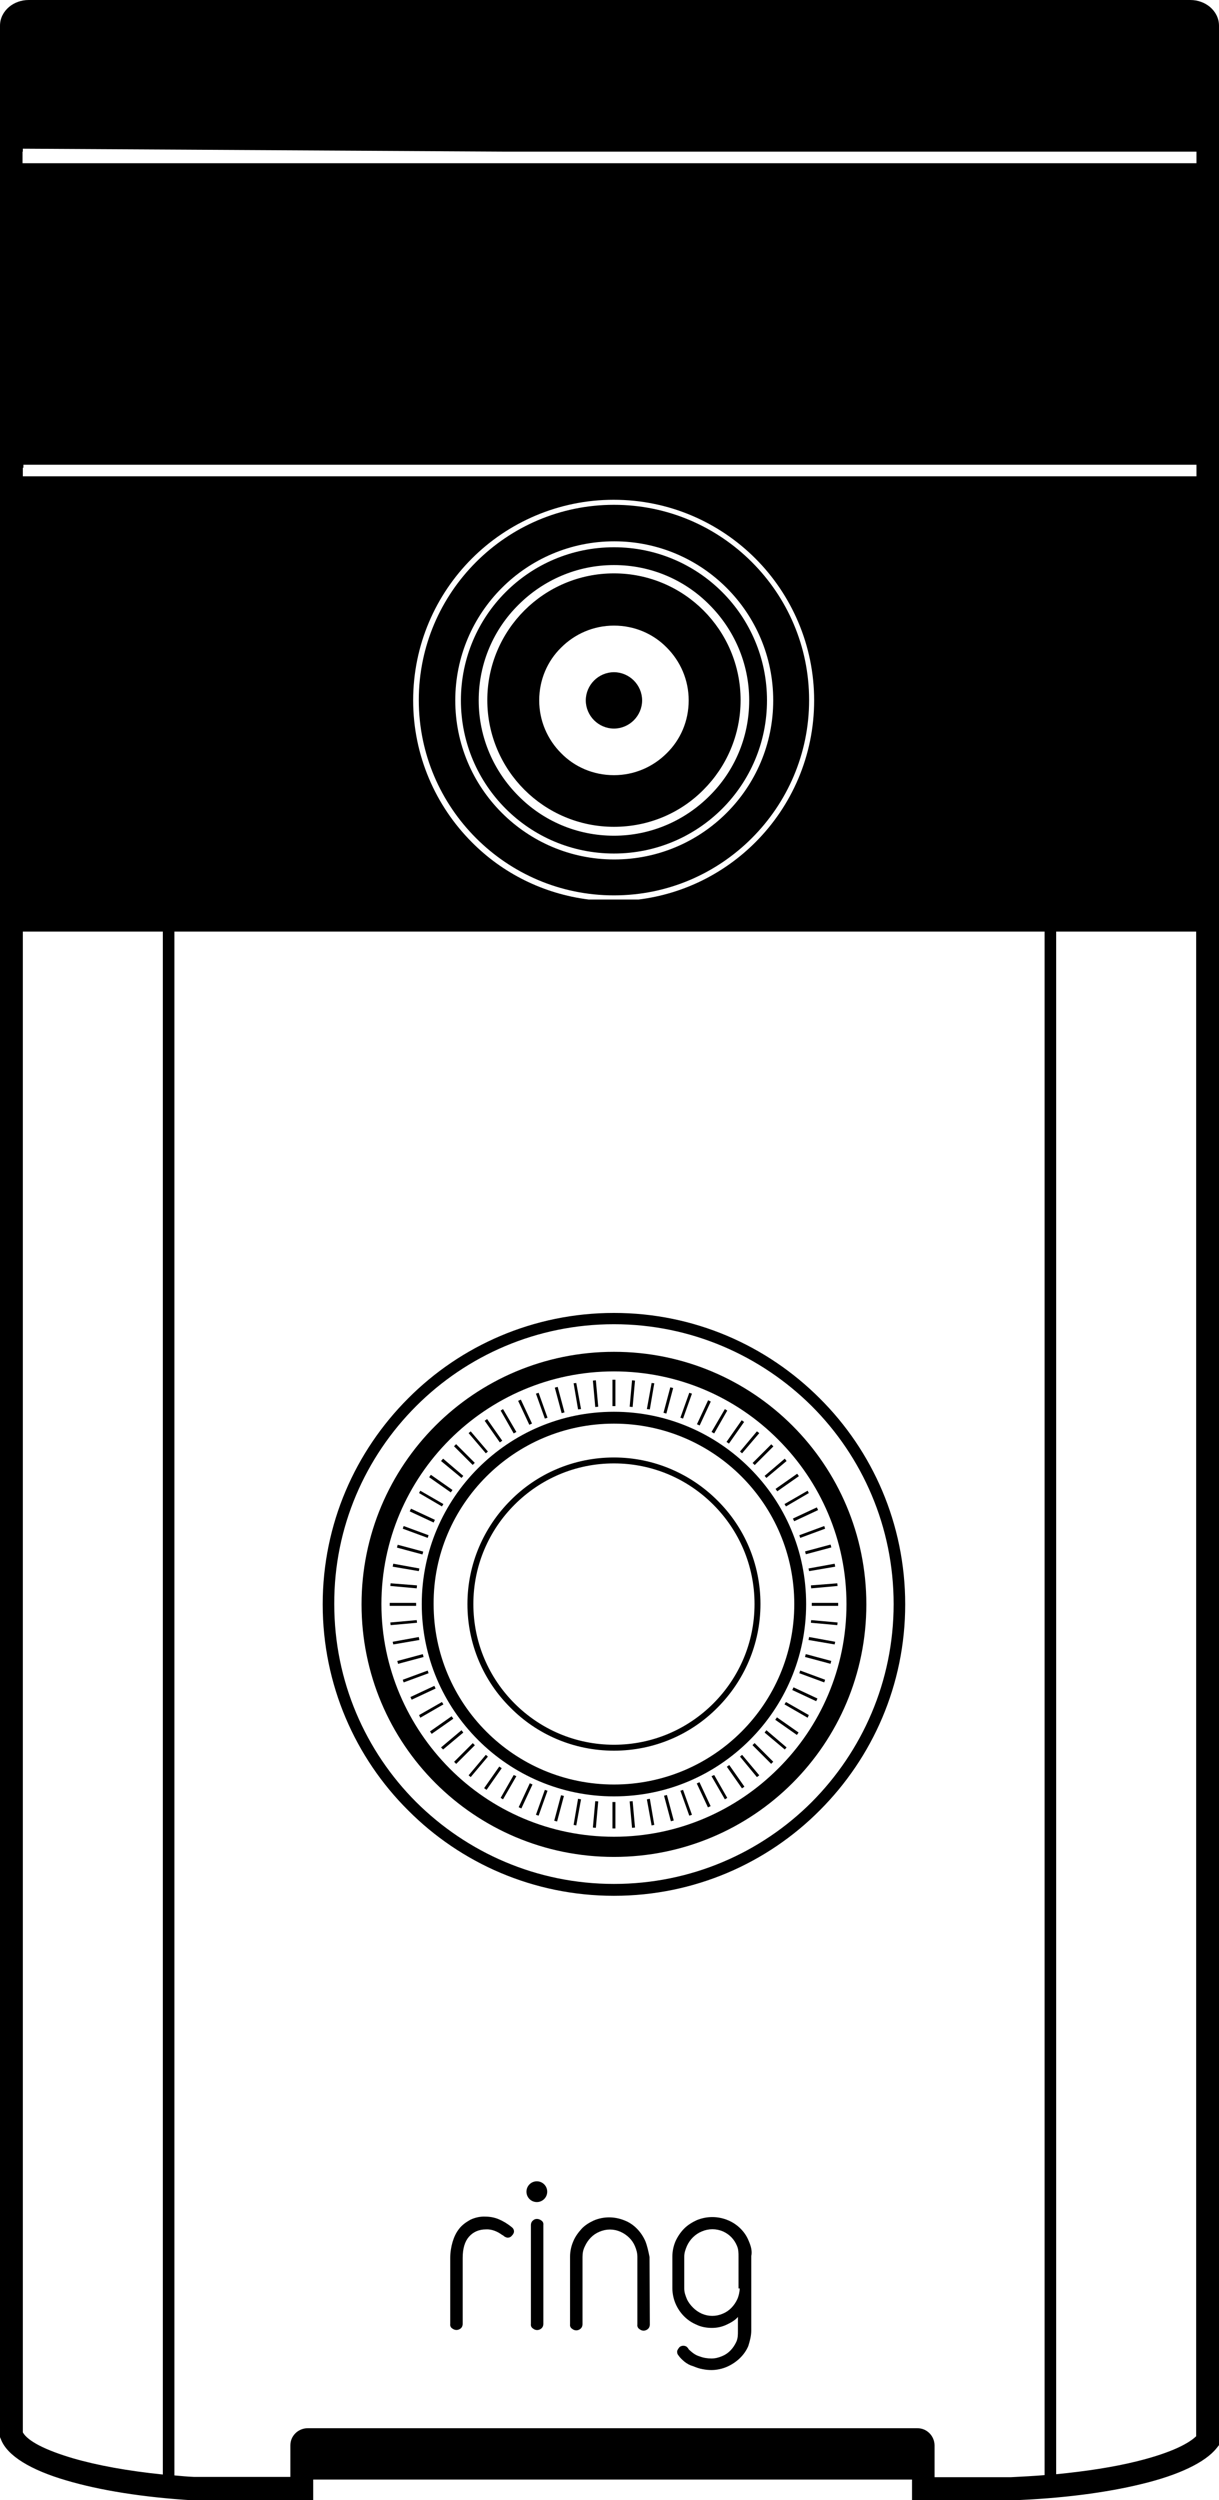 <?xml version="1.0" encoding="utf-8"?>
<!-- Generator: Adobe Illustrator 20.0.0, SVG Export Plug-In . SVG Version: 6.00 Build 0)  -->
<svg version="1.1" id="Layer_1" xmlns="http://www.w3.org/2000/svg" xmlns:xlink="http://www.w3.org/1999/xlink" x="0px" y="0px"
	 viewBox="0 0 411 842.4" style="enable-background:new 0 0 411 842.4;" xml:space="preserve">
<g>
	<path d="M407.9,2.3c-1.7-1.4-4-2.3-6.6-2.3H9.7C7.1,0,4.8,0.9,3.1,2.3C1.2,3.9,0,6.1,0,8.7V307v3.9h0l0,509.6v0.7l0.3,0.7
		c2.1,5.6,10.1,10.4,22.1,13.9c11.1,3.3,25.9,5.7,42.7,6.7l0.2,0h40.3v-7h201.9v7h33.5l0.1,0c16.8-0.6,32-2.6,43.8-5.5
		c12.5-3,21.5-7.3,25.3-12.1l0.8-1c0-171,0-341.9,0-512.9h0V8.7C411,6.1,409.8,3.9,407.9,2.3z M54.9,833.8
		c-11.8-1.2-22.2-3.1-30.4-5.5c-9.1-2.7-15.1-5.7-16.8-8.7V313.9h47.2V833.8z M352.2,834c-3.6,0.3-7.4,0.5-11.3,0.7v0h-25.8V824
		c0-1.6-0.7-3.1-1.7-4.1l0,0c-1.1-1.1-2.5-1.7-4.1-1.7H103.7c-1.6,0-3.1,0.7-4.1,1.7h0c-1.1,1.1-1.7,2.5-1.7,4.1v10.6l-32.6,0
		c-2.2-0.1-4.4-0.3-6.5-0.5V313.9h293.4V834z M139.3,236c0-18.7,7.6-35.6,19.8-47.8c12.2-12.2,29.2-19.8,47.8-19.8
		c18.7,0,35.6,7.6,47.8,19.8c12.2,12.2,19.8,29.2,19.8,47.8c0,18.7-7.6,35.6-19.8,47.8c-10.4,10.4-24.1,17.4-39.4,19.3h-16.8
		c-15.3-1.9-29.1-8.9-39.4-19.3C146.9,271.6,139.3,254.6,139.3,236z M403.3,820.9c-3.2,3.1-10.4,6.1-20.2,8.5
		c-7.7,1.9-16.8,3.3-27,4.3V313.9h47.2L403.3,820.9z M403.4,160.5h-0.1v0H7.7v-2.9h0.2v-1h395.5V160.5z M403.4,55H7.6v-3.9h0.1v-1
		l163.2,1h232.5V55z"/>
	<path d="M243.5,272.5c9.3-9.3,15.1-22.2,15.1-36.5c0-14.3-5.8-27.2-15.1-36.5c-9.3-9.3-22.2-15.1-36.5-15.1
		c-14.3,0-27.2,5.8-36.5,15.1c-9.3,9.3-15.1,22.2-15.1,36.5c0,14.3,5.8,27.2,15.1,36.5c9.3,9.3,22.2,15.1,36.5,15.1
		C221.3,287.6,234.2,281.8,243.5,272.5z M161.4,236c0-12.6,5.1-24,13.4-32.2c8.2-8.2,19.6-13.4,32.2-13.4c12.6,0,24,5.1,32.2,13.4
		c8.2,8.2,13.4,19.6,13.4,32.2c0,12.6-5.1,24-13.4,32.2c-8.2,8.2-19.6,13.4-32.2,13.4c-12.6,0-24-5.1-32.2-13.4
		C166.5,259.9,161.4,248.5,161.4,236z"/>
	<path d="M237.2,266.1c7.7-7.7,12.5-18.4,12.5-30.2c0-11.8-4.8-22.5-12.5-30.2c-7.7-7.7-18.4-12.5-30.2-12.5
		c-11.8,0-22.5,4.8-30.2,12.5c-7.7,7.7-12.5,18.4-12.5,30.2s4.8,22.5,12.5,30.2c7.7,7.7,18.4,12.5,30.2,12.5
		C218.8,278.6,229.5,273.9,237.2,266.1z M181.8,236c0-7,2.8-13.3,7.4-17.8c4.6-4.6,10.9-7.4,17.8-7.4c7,0,13.3,2.8,17.8,7.4
		c4.6,4.6,7.4,10.9,7.4,17.8c0,7-2.8,13.3-7.4,17.8c-4.6,4.6-10.9,7.4-17.8,7.4c-7,0-13.3-2.8-17.8-7.4
		C184.6,249.2,181.8,242.9,181.8,236z"/>
	<path d="M253.5,282.4c11.9-11.9,19.3-28.3,19.3-46.5c0-18.2-7.4-34.6-19.3-46.5c-11.9-11.9-28.3-19.3-46.5-19.3
		c-18.2,0-34.6,7.4-46.5,19.3c-11.9,11.9-19.3,28.3-19.3,46.5c0,18.2,7.4,34.6,19.3,46.5c11.9,11.9,28.3,19.3,46.5,19.3
		C225.2,301.7,241.6,294.3,253.5,282.4z M153.5,236c0-14.8,6-28.2,15.7-37.9c9.7-9.7,23.1-15.7,37.9-15.7c14.8,0,28.2,6,37.9,15.7
		c9.7,9.7,15.7,23.1,15.7,37.9c0,14.8-6,28.2-15.7,37.9c-9.7,9.7-23.1,15.7-37.9,15.7c-14.8,0-28.2-6-37.9-15.7
		C159.4,264.1,153.5,250.7,153.5,236z"/>
	<path d="M213.7,242.7c1.7-1.7,2.8-4.1,2.8-6.7c0-2.6-1.1-5-2.8-6.7s-4.1-2.8-6.7-2.8s-5,1.1-6.7,2.8s-2.8,4.1-2.8,6.7
		c0,2.6,1.1,5,2.8,6.7c1.7,1.7,4.1,2.8,6.7,2.8S212,244.4,213.7,242.7z"/>
	<circle cx="181" cy="738.5" r="3.5"/>
	<path d="M168.2,747.8c-1.4-0.6-3-0.9-4.5-0.9c-1.7-0.1-3.6,0.3-5.2,1.1c-1.4,0.8-2.7,1.7-3.7,3c-1.1,1.4-1.7,2.8-2.2,4.4
		c-0.5,1.7-0.8,3.6-0.8,5.4v22.3c-0.1,0.6,0.2,1.2,0.7,1.5c0.4,0.3,0.9,0.5,1.4,0.5c0.5,0,1-0.2,1.4-0.5c0.5-0.4,0.7-1,0.7-1.5
		v-22.3c0-3.1,0.7-5.5,2.1-7.1c1.4-1.6,3.3-2.5,5.8-2.5c1.9-0.1,3.8,0.7,5.3,1.8c0.1,0.1,0.1,0.1,0.2,0.1c0.1,0.1,0.1,0.1,0.2,0.1
		l0.1,0.1c0.4,0.4,0.9,0.6,1.4,0.7c0.6,0,1.1-0.2,1.5-0.7c0.4-0.4,0.7-0.9,0.7-1.4c0-0.6-0.3-1.1-0.7-1.4
		C171,749.2,169.6,748.4,168.2,747.8z"/>
	<path d="M179.7,748.2c-0.5,0.4-0.7,1-0.7,1.5v33.4c-0.1,0.6,0.2,1.2,0.7,1.5c0.8,0.7,2,0.7,2.8,0c0.5-0.4,0.7-1,0.7-1.5v-33.4
		c0.1-0.6-0.2-1.2-0.7-1.5C181.6,747.5,180.4,747.5,179.7,748.2z"/>
	<path d="M217.6,755.2c-1.4-3.2-3.9-5.8-7-7c-3.4-1.4-7.1-1.4-10.4,0c-1.5,0.7-3,1.6-4.1,2.8s-2.2,2.7-2.8,4.2
		c-0.7,1.6-1.1,3.4-1.1,5.2v22.8c-0.1,0.6,0.2,1.2,0.7,1.5c0.8,0.7,2,0.7,2.8,0c0.5-0.4,0.7-1,0.7-1.5v-22.7c0-1.3,0.2-2.4,0.8-3.6
		c1-2.2,2.7-4,4.9-4.9c2.3-1,4.8-1,7.1,0c2.2,1,4,2.7,4.9,4.9c0.5,1.2,0.8,2.3,0.8,3.6v22.8c-0.1,0.6,0.2,1.2,0.7,1.5
		c0.8,0.7,2,0.7,2.8,0c0.5-0.4,0.7-1,0.7-1.5l-0.1-22.8C218.6,758.5,218.2,756.7,217.6,755.2z"/>
	<path d="M245.4,748.1c-3.4-1.4-7.1-1.4-10.5,0c-1.5,0.7-3,1.6-4.2,2.8c-1.2,1.2-2.2,2.7-2.9,4.2c-0.7,1.6-1.1,3.4-1.1,5.2v10.8
		c0,1.7,0.4,3.6,1.1,5.2c1.4,3.2,3.9,5.7,7,7c1.6,0.8,3.5,1.1,5.2,1.1s3.2-0.3,4.8-1c1.5-0.7,3-1.5,4-2.7v4.7c0,1.3,0,2.4-0.5,3.6
		c-1,2.2-2.6,4-4.8,4.9c-1.2,0.5-2.3,0.8-3.6,0.8c-1.4,0-2.7-0.2-4-0.7c-1.4-0.4-2.4-1.2-3.4-2.1l-0.3-0.3c-0.1-0.1-0.1-0.1-0.1-0.2
		c-0.2-0.3-0.5-0.6-0.8-0.8c-0.3-0.1-0.6-0.2-0.9-0.2c-0.5,0-1.1,0.2-1.4,0.6s-0.7,0.9-0.7,1.4c0,0.4,0.1,0.9,0.4,1.2
		c0.6,0.9,1.4,1.6,2.1,2.2c0.9,0.7,1.8,1.2,2.9,1.5c1,0.4,2,0.8,3.2,1c1,0.2,2,0.3,3,0.3c1.7,0,3.6-0.4,5.2-1.1
		c3.2-1.4,5.9-3.9,7.2-7c0.5-1.6,1-3.4,1-5.2v-25.1c0.4-1.8-0.2-3.6-0.9-5.2C251.2,752,248.6,749.4,245.4,748.1z M248.6,774.7
		c-1,2.2-2.7,4-4.9,4.9c-2.3,1-4.8,1-7.1,0c-1.1-0.5-2.1-1.2-2.9-2c-0.9-0.9-1.6-1.8-2.1-2.9c-0.5-1.2-0.9-2.3-0.9-3.6v-10.7
		c0-1.3,0.4-2.4,0.9-3.6c1-2.2,2.8-4,5-4.9c2.3-1,4.9-1,7.2,0c2.2,1,3.8,2.7,4.7,4.9c0.5,1.2,0.5,2.3,0.5,3.6l0,10.7h0.4
		C249.4,772.1,249.1,773.6,248.6,774.7z"/>
	<path d="M207,625.7c23.5,0,44.8-9.5,60.2-24.9c15.4-15.4,24.9-36.7,24.9-60.2c0-23.5-9.5-44.8-24.9-60.2
		c-15.4-15.4-36.7-24.9-60.2-24.9c-23.5,0-44.8,9.5-60.2,24.9c-15.4,15.4-24.9,36.7-24.9,60.2c0,23.5,9.5,44.8,24.9,60.2
		C162.2,616.2,183.5,625.7,207,625.7z M151.6,485.1c14.2-14.2,33.8-23,55.4-23c21.7,0,41.3,8.8,55.4,23c14.2,14.2,23,33.8,23,55.4
		c0,21.7-8.8,41.3-23,55.4c-14.2,14.2-33.8,23-55.4,23c-21.7,0-41.3-8.8-55.4-23s-23-33.8-23-55.4
		C128.6,518.9,137.4,499.3,151.6,485.1z"/>
	<path d="M207,605.3c17.9,0,34-7.2,45.8-19c11.7-11.7,19-27.9,19-45.8c0-17.9-7.2-34-19-45.8c-11.7-11.7-27.9-19-45.8-19
		c-17.9,0-34,7.2-45.8,19c-11.7,11.7-19,27.9-19,45.8c0,17.9,7.2,34,19,45.8C172.9,598,189.1,605.3,207,605.3z M164,497.5
		c11-11,26.2-17.8,43-17.8c16.8,0,32,6.8,43,17.8c11,11,17.8,26.2,17.8,43c0,16.8-6.8,32-17.8,43c-11,11-26.2,17.8-43,17.8
		c-16.8,0-32-6.8-43-17.8c-11-11-17.8-26.2-17.8-43C146.1,523.7,153,508.5,164,497.5z"/>
	<path d="M207,589.9c13.6,0,26-5.5,34.9-14.5c8.9-8.9,14.5-21.3,14.5-34.9s-5.5-26-14.5-34.9c-8.9-8.9-21.3-14.5-34.9-14.5
		s-26,5.5-34.9,14.5c-8.9,8.9-14.5,21.3-14.5,34.9s5.5,26,14.5,34.9C181,584.4,193.4,589.9,207,589.9z M173.5,507
		c8.6-8.6,20.4-13.9,33.5-13.9s24.9,5.3,33.5,13.9c8.6,8.6,13.9,20.4,13.9,33.5s-5.3,24.9-13.9,33.5c-8.6,8.6-20.4,13.9-33.5,13.9
		s-24.9-5.3-33.5-13.9c-8.6-8.6-13.9-20.4-13.9-33.5S164.9,515.6,173.5,507z"/>
	<path d="M207,638.8c27.1,0,51.7-11,69.4-28.8c17.8-17.8,28.8-42.3,28.8-69.4c0-27.1-11-51.7-28.8-69.4
		c-17.8-17.8-42.3-28.8-69.4-28.8c-27.1,0-51.7,11-69.4,28.8c-17.8,17.8-28.8,42.3-28.8,69.4c0,27.1,11,51.7,28.8,69.4
		C155.3,627.8,179.9,638.8,207,638.8z M140.3,473.8c17.1-17.1,40.7-27.6,66.7-27.6s49.6,10.6,66.7,27.6
		c17.1,17.1,27.6,40.7,27.6,66.7c0,26.1-10.6,49.6-27.6,66.7c-17.1,17.1-40.7,27.6-66.7,27.6c-26.1,0-49.6-10.6-66.7-27.6
		c-17.1-17.1-27.6-40.7-27.6-66.7C112.6,514.5,123.2,490.9,140.3,473.8z"/>
	<rect x="206.5" y="464.9" width="1" height="8.9"/>
	<polygon points="201.7,474 200.9,465.1 199.9,465.2 200.7,474.1 	"/>
	<polygon points="195.9,474.8 194.3,466 193.4,466.1 194.9,474.9 	"/>
	<rect x="188.1" y="467.3" transform="matrix(0.966 -0.259 0.259 0.966 -115.674 64.877)" width="1" height="8.9"/>
	<polygon points="184.6,477.7 181.6,469.3 180.7,469.6 183.7,478 	"/>
	<rect x="176.4" y="471.6" transform="matrix(0.906 -0.423 0.423 0.906 -184.605 119.37)" width="1" height="8.9"/>
	<polygon points="174.1,482.5 169.6,474.8 168.8,475.3 173.2,483 	"/>
	<rect x="165.7" y="477.8" transform="matrix(0.819 -0.574 0.574 0.819 -246.551 182.53)" width="1" height="8.9"/>
	<polygon points="164.5,489.1 158.7,482.3 158,482.9 163.8,489.7 	"/>
	<rect x="156.2" y="485.7" transform="matrix(0.707 -0.707 0.707 0.707 -300.747 254.368)" width="1" height="8.9"/>
	<polygon points="156.2,497.3 149.4,491.5 148.7,492.3 155.6,498 	"/>
	<rect x="148.2" y="495.2" transform="matrix(0.574 -0.819 0.819 0.574 -345.936 334.897)" width="1" height="8.9"/>
	<polygon points="149.5,506.8 141.7,502.3 141.3,503.1 149,507.6 	"/>
	<rect x="142" y="506" transform="matrix(0.423 -0.906 0.906 0.423 -380.36 423.876)" width="1" height="8.9"/>
	<polygon points="144.5,517.3 136.1,514.2 135.8,515.1 144.2,518.2 	"/>
	<rect x="137.8" y="517.6" transform="matrix(0.259 -0.966 0.966 0.259 -401.857 520.533)" width="1" height="8.9"/>
	<polygon points="141.4,528.5 132.6,526.9 132.4,527.9 141.2,529.4 	"/>
	<polygon points="140.6,534.2 131.7,533.5 131.6,534.4 140.5,535.2 	"/>
	<rect x="131.4" y="540.1" width="8.9" height="1"/>
	<polygon points="140.5,545.9 131.6,546.7 131.7,547.6 140.6,546.8 	"/>
	<polygon points="141.2,551.6 132.4,553.2 132.6,554.1 141.4,552.6 	"/>
	<rect x="133.8" y="558.5" transform="matrix(0.966 -0.259 0.259 0.966 -139.944 54.82)" width="8.9" height="1"/>
	<polygon points="144.2,562.9 135.8,566 136.1,566.9 144.5,563.8 	"/>
	<rect x="138" y="570.1" transform="matrix(0.906 -0.423 0.423 0.906 -227.801 113.682)" width="8.9" height="1"/>
	<polygon points="149,573.5 141.3,577.9 141.7,578.8 149.5,574.3 	"/>
	<rect x="144.2" y="580.9" transform="matrix(0.819 -0.574 0.574 0.819 -306.564 190.429)" width="8.9" height="1"/>
	<polygon points="155.6,583 148.7,588.8 149.4,589.5 156.2,583.8 	"/>
	<rect x="152.2" y="590.4" transform="matrix(0.707 -0.707 0.707 0.707 -371.915 283.844)" width="8.9" height="1"/>
	<polygon points="163.8,591.3 158,598.2 158.7,598.8 164.5,591.9 	"/>
	<rect x="161.7" y="598.4" transform="matrix(0.574 -0.819 0.819 0.574 -419.677 391.479)" width="8.9" height="1"/>
	<polygon points="168.8,605.8 169.6,606.3 174.1,598.5 173.2,598.1 	"/>
	<rect x="172.5" y="604.6" transform="matrix(0.422 -0.907 0.907 0.422 -446.291 510.262)" width="8.9" height="1"/>
	<polygon points="180.7,611.5 181.6,611.8 184.6,603.4 183.7,603.1 	"/>
	<rect x="184.1" y="608.8" transform="matrix(0.258 -0.966 0.966 0.258 -448.733 634.275)" width="8.9" height="1"/>
	<polygon points="193.4,614.9 194.3,615.1 195.9,606.3 194.9,606.1 	"/>
	<polygon points="199.9,615.8 200.9,615.9 201.7,607 200.7,606.9 	"/>
	<rect x="206.5" y="607.2" width="1" height="8.9"/>
	<polygon points="212.3,607 213.1,615.9 214.1,615.8 213.3,606.9 	"/>
	<polygon points="218.1,606.3 219.7,615.1 220.6,614.9 219.1,606.1 	"/>
	<rect x="224.9" y="604.8" transform="matrix(0.966 -0.259 0.259 0.966 -150.004 79.097)" width="1" height="8.9"/>
	<polygon points="229.4,603.4 232.4,611.8 233.3,611.5 230.3,603.1 	"/>
	<rect x="236.6" y="600.6" transform="matrix(0.906 -0.423 0.423 0.906 -233.49 156.881)" width="1" height="8.9"/>
	<polygon points="239.9,598.5 244.4,606.3 245.2,605.8 240.8,598.1 	"/>
	<rect x="247.3" y="594.4" transform="matrix(0.819 -0.574 0.574 0.819 -298.665 250.447)" width="1" height="8.9"/>
	<polygon points="249.5,591.9 255.2,598.8 256,598.2 250.2,591.3 	"/>
	<rect x="256.8" y="586.4" transform="matrix(0.707 -0.707 0.707 0.707 -342.435 355.015)" width="1" height="8.9"/>
	<polygon points="257.8,583.8 264.6,589.5 265.2,588.8 258.4,583 	"/>
	<rect x="264.8" y="576.9" transform="matrix(0.574 -0.819 0.819 0.574 -363.092 465.221)" width="1" height="8.9"/>
	<polygon points="264.5,574.3 272.3,578.8 272.7,577.9 265,573.5 	"/>
	<rect x="271" y="566.1" transform="matrix(0.423 -0.906 0.906 0.423 -360.394 575.526)" width="1" height="8.9"/>
	<polygon points="269.5,563.8 277.9,566.9 278.2,566 269.8,562.9 	"/>
	<rect x="275.3" y="554.5" transform="matrix(0.259 -0.966 0.966 0.259 -335.534 680.647)" width="1" height="8.9"/>
	<polygon points="272.6,552.6 281.4,554.1 281.6,553.2 272.8,551.6 	"/>
	<polygon points="273.4,546.8 282.3,547.6 282.4,546.7 273.5,545.9 	"/>
	<rect x="273.7" y="540.1" width="8.9" height="1"/>
	<polygon points="273.5,535.2 282.4,534.4 282.3,533.5 273.4,534.2 	"/>
	<polygon points="272.8,529.4 281.6,527.9 281.4,526.9 272.6,528.5 	"/>
	<rect x="271.3" y="521.6" transform="matrix(0.966 -0.259 0.259 0.966 -125.732 89.152)" width="8.9" height="1"/>
	<polygon points="269.8,518.2 278.2,515.1 277.9,514.2 269.5,517.3 	"/>
	<rect x="267" y="510" transform="matrix(0.906 -0.423 0.423 0.906 -190.291 162.566)" width="8.9" height="1"/>
	<polygon points="265,507.6 272.7,503.1 272.3,502.3 264.5,506.8 	"/>
	<rect x="260.8" y="499.2" transform="matrix(0.819 -0.574 0.574 0.819 -238.647 242.54)" width="8.9" height="1"/>
	<polygon points="258.4,498 265.2,492.3 264.6,491.5 257.8,497.3 	"/>
	<rect x="252.9" y="489.7" transform="matrix(0.707 -0.707 0.707 0.707 -271.265 325.537)" width="8.9" height="1"/>
	<polygon points="250.2,489.7 256,482.9 255.2,482.3 249.5,489.1 	"/>
	<rect x="243.4" y="481.8" transform="matrix(0.574 -0.819 0.819 0.574 -289.351 408.642)" width="8.9" height="1"/>
	<polygon points="245.2,475.3 244.4,474.8 239.9,482.5 240.8,483 	"/>
	<rect x="232.6" y="475.6" transform="matrix(0.422 -0.907 0.907 0.422 -294.54 490.167)" width="8.9" height="1"/>
	<polygon points="233.3,469.6 232.4,469.3 229.4,477.7 230.3,478 	"/>
	<rect x="220.9" y="471.3" transform="matrix(0.258 -0.966 0.966 0.258 -288.562 567.842)" width="8.9" height="1"/>
	<polygon points="220.6,466.1 219.7,466 218.1,474.8 219.1,474.9 	"/>
	<polygon points="214.1,465.2 213.1,465.1 212.3,474 213.3,474.1 	"/>
</g>
</svg>
